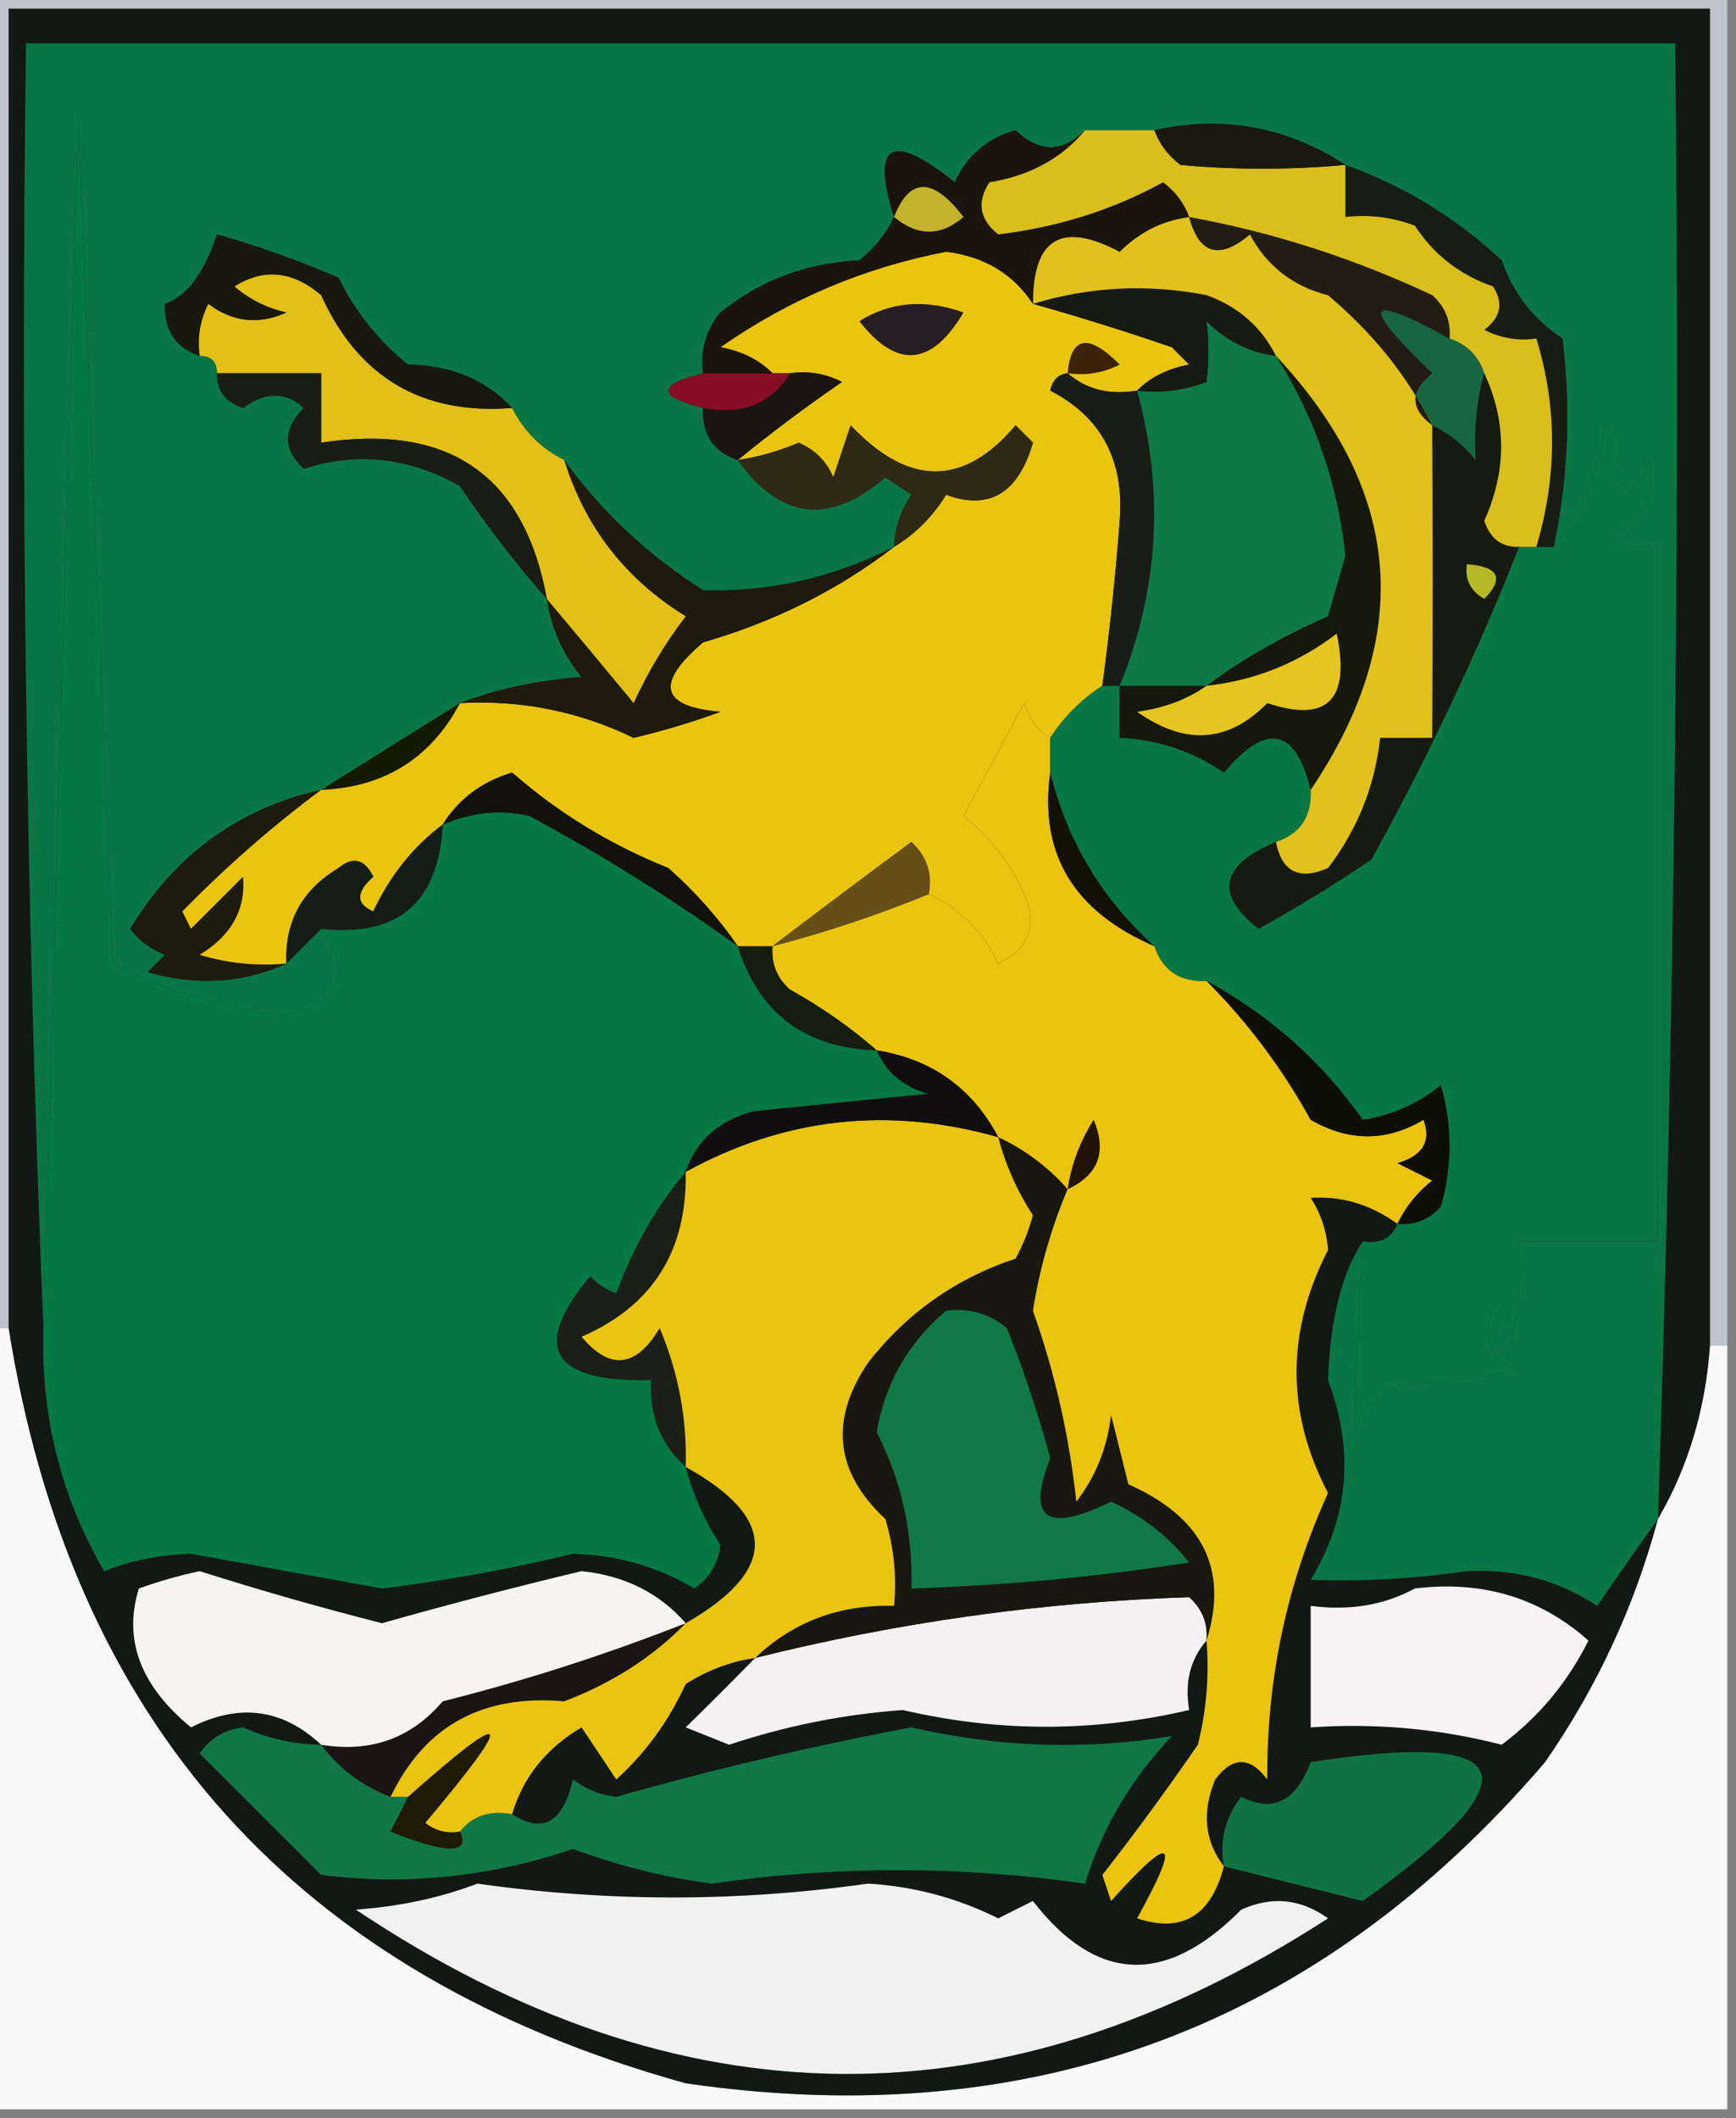 <?xml version="1.0" encoding="UTF-8"?>
<!DOCTYPE svg PUBLIC "-//W3C//DTD SVG 1.1//EN" "http://www.w3.org/Graphics/SVG/1.1/DTD/svg11.dtd">
<svg xmlns="http://www.w3.org/2000/svg" version="1.1" width="100px" height="122px" style="shape-rendering:geometricPrecision; text-rendering:geometricPrecision; image-rendering:optimizeQuality; fill-rule:evenodd; clip-rule:evenodd" xmlns:xlink="http://www.w3.org/1999/xlink">
<rect width="100%" height="100%" fill="#808080" stroke="none"/>
<g><path style="opacity:1" fill="#bcc3ca" d="M -0.5,-0.5 C 32.833,-0.5 66.167,-0.5 99.5,-0.5C 99.5,25.5 99.5,51.5 99.5,77.5C 99.167,77.5 98.833,77.5 98.5,77.5C 98.5,51.833 98.5,26.167 98.5,0.5C 65.833,0.5 33.167,0.5 0.5,0.5C 0.5,25.833 0.5,51.167 0.5,76.5C 0.167,76.5 -0.167,76.5 -0.5,76.5C -0.5,50.833 -0.5,25.167 -0.5,-0.5 Z"/></g>
<g><path style="opacity:1" fill="#f9f9f9" d="M -0.5,76.5 C -0.167,76.5 0.167,76.5 0.5,76.5C 4.119,99.292 17.119,113.792 39.5,120C 59.454,122.906 75.954,116.739 89,101.5C 91.988,97.192 94.155,92.525 95.5,87.5C 97.243,84.505 98.243,81.171 98.5,77.5C 98.833,77.5 99.167,77.5 99.5,77.5C 99.5,92.167 99.5,106.833 99.5,121.5C 66.167,121.5 32.833,121.5 -0.5,121.5C -0.5,106.5 -0.5,91.5 -0.5,76.5 Z"/></g>
<g><path style="opacity:1" fill="#121915" d="M 98.5,77.5 C 98.243,81.171 97.243,84.505 95.5,87.5C 94.155,92.525 91.988,97.192 89,101.5C 75.954,116.739 59.454,122.906 39.5,120C 17.119,113.792 4.119,99.292 0.5,76.5C 0.5,51.167 0.5,25.833 0.5,0.5C 33.167,0.5 65.833,0.5 98.5,0.5C 98.5,26.167 98.5,51.833 98.5,77.5 Z"/></g>
<g><path style="opacity:1" fill="#117745" d="M 18.5,100.5 C 19.545,101.878 20.878,102.878 22.5,103.5C 22.833,103.5 23.167,103.5 23.5,103.5C 23.196,104.15 22.863,104.817 22.5,105.5C 25.747,106.798 27.081,106.798 26.5,105.5C 27.209,104.596 28.209,104.263 29.5,104.5C 31.267,105.65 32.433,104.983 33,102.5C 33.725,103.059 34.558,103.392 35.5,103.5C 41.039,101.925 46.705,100.592 52.5,99.5C 57.524,100.656 62.524,100.823 67.5,100C 65.136,102.506 63.47,105.339 62.5,108.5C 55.324,107.465 48.158,107.465 41,108.5C 38.257,108.128 35.59,107.461 33,106.5C 28.264,108.113 23.431,108.613 18.5,108C 16.167,105.667 13.833,103.333 11.5,101C 12.108,100.13 12.941,99.63 14,99.5C 15.44,100.148 16.94,100.481 18.5,100.5 Z"/></g>
<g><path style="opacity:1" fill="#1e1a05" d="M 26.5,105.5 C 27.081,106.798 25.747,106.798 22.5,105.5C 22.863,104.817 23.196,104.15 23.5,103.5C 29.451,98.226 29.784,98.726 24.5,105C 25.094,105.464 25.761,105.631 26.5,105.5 Z"/></g>
<g><path style="opacity:1" fill="#117344" d="M 70.5,107.5 C 70.238,106.022 70.571,104.689 71.5,103.5C 73.322,104.429 74.655,103.762 75.5,101.5C 87.564,99.635 88.564,102.302 78.5,109.5C 75.803,108.831 73.137,108.164 70.5,107.5 Z"/></g>
<g><path style="opacity:1" fill="#f7f3f4" d="M 81.5,91.5 C 85.384,91.024 88.717,92.024 91.5,94.5C 90.299,96.909 88.633,98.909 86.5,100.5C 82.906,99.574 79.24,99.241 75.5,99.5C 75.5,97.167 75.5,94.833 75.5,92.5C 77.735,92.795 79.735,92.461 81.5,91.5 Z"/></g>
<g><path style="opacity:1" fill="#1a1414" d="M 39.5,93.5 C 37.605,95.443 35.272,96.943 32.5,98C 27.789,97.583 24.456,99.416 22.5,103.5C 20.878,102.878 19.545,101.878 18.5,100.5C 21.346,100.97 23.679,100.137 25.5,98C 30.221,96.814 34.887,95.314 39.5,93.5 Z"/></g>
<g><path style="opacity:1" fill="#f3f1f2" d="M 69.5,94.5 C 68.566,95.568 68.232,96.901 68.5,98.5C 63.006,99.784 57.506,99.784 52,98.5C 48.584,98.75 45.251,99.416 42,100.5C 41.167,100.167 40.333,99.833 39.5,99.5C 40.867,98.16 42.2,96.827 43.5,95.5C 51.727,93.444 60.06,92.277 68.5,92C 69.252,92.671 69.586,93.504 69.5,94.5 Z"/></g>
<g><path style="opacity:1" fill="#f5f4f3" d="M 39.5,93.5 C 34.887,95.314 30.221,96.814 25.5,98C 23.679,100.137 21.346,100.97 18.5,100.5C 16.285,98.426 13.785,98.093 11,99.5C 8.087,97.102 7.087,94.436 8,91.5C 9.144,91.089 10.311,90.756 11.5,90.5C 14.973,91.602 18.473,92.602 22,93.5C 25.809,92.423 29.643,91.423 33.5,90.5C 35.987,90.759 37.987,91.759 39.5,93.5 Z"/></g>
<g><path style="opacity:1" fill="#181811" d="M 57.5,65.5 C 59.03,66.211 60.363,67.211 61.5,68.5C 60.553,70.734 59.886,73.068 59.5,75.5C 60.759,79.049 61.593,82.716 62,86.5C 63.117,85.051 63.784,83.384 64,81.5C 64.333,82.833 64.667,84.167 65,85.5C 69.286,87.401 70.786,90.401 69.5,94.5C 69.586,93.504 69.252,92.671 68.5,92C 60.06,92.277 51.727,93.444 43.5,95.5C 45.684,93.415 48.351,92.415 51.5,92.5C 51.66,90.801 51.493,89.134 51,87.5C 48.102,84.799 47.768,81.799 50,78.5C 52.229,75.636 55.063,73.636 58.5,72.5C 58.931,71.707 59.264,70.873 59.5,70C 58.586,68.594 57.919,67.094 57.5,65.5 Z"/></g>
<g><path style="opacity:1" fill="#107947" d="M 54.5,75.5 C 55.822,75.33 56.989,75.663 58,76.5C 58.981,78.96 59.815,81.46 60.5,84C 59.113,87.498 60.28,88.331 64,86.5C 65.771,87.304 67.271,88.471 68.5,90C 63.192,90.83 57.859,91.33 52.5,91.5C 52.59,88.275 51.923,85.275 50.5,82.5C 50.974,79.689 52.307,77.355 54.5,75.5 Z"/></g>
<g><path style="opacity:1" fill="#1c1f17" d="M 39.5,67.5 C 39.585,72.06 37.585,75.226 33.5,77C 35.137,78.951 36.637,78.784 38,76.5C 39.079,79.063 39.579,81.729 39.5,84.5C 38.069,83.22 37.402,81.553 37.5,79.5C 31.734,79.625 30.567,77.625 34,73.5C 34.414,73.957 34.914,74.291 35.5,74.5C 36.475,71.848 37.808,69.514 39.5,67.5 Z"/></g>
<g><path style="opacity:1" fill="#e9c411" d="M 57.5,65.5 C 57.919,67.094 58.586,68.594 59.5,70C 59.264,70.873 58.931,71.707 58.5,72.5C 55.063,73.636 52.229,75.636 50,78.5C 47.768,81.799 48.102,84.799 51,87.5C 51.493,89.134 51.66,90.801 51.5,92.5C 48.351,92.415 45.684,93.415 43.5,95.5C 42.078,95.709 40.745,96.209 39.5,97C 38.521,99.137 37.188,100.971 35.5,102.5C 34.833,101.5 34.167,100.5 33.5,99.5C 31.459,100.707 30.125,102.374 29.5,104.5C 28.209,104.263 27.209,104.596 26.5,105.5C 25.761,105.631 25.094,105.464 24.5,105C 29.784,98.726 29.451,98.226 23.5,103.5C 23.167,103.5 22.833,103.5 22.5,103.5C 24.456,99.416 27.789,97.583 32.5,98C 35.272,96.943 37.605,95.443 39.5,93.5C 44.809,90.448 44.809,87.448 39.5,84.5C 39.579,81.729 39.079,79.063 38,76.5C 36.637,78.784 35.137,78.951 33.5,77C 37.585,75.226 39.585,72.06 39.5,67.5C 45.179,64.377 51.179,63.71 57.5,65.5 Z"/></g>
<g><path style="opacity:1" fill="#ebc410" d="M 60.5,42.5 C 60.5,43.167 60.5,43.833 60.5,44.5C 59.847,49.168 61.847,52.501 66.5,54.5C 66.973,55.906 67.973,56.573 69.5,56.5C 71.86,58.865 73.86,61.532 75.5,64.5C 77.695,65.769 79.862,65.769 82,64.5C 82.456,65.744 81.956,66.577 80.5,67C 81.167,67.333 81.833,67.667 82.5,68C 81.62,68.708 80.953,69.542 80.5,70.5C 78.948,69.378 77.282,68.878 75.5,69C 76.081,69.893 76.415,70.893 76.5,72C 74.081,76.717 74.081,81.384 76.5,86C 74.126,91.223 72.959,96.723 73,102.5C 72,101.167 71,101.167 70,102.5C 69.22,104.387 69.387,106.054 70.5,107.5C 69.763,110.361 68.096,111.361 65.5,110.5C 68.065,105.865 67.565,105.532 64,109.5C 63.833,109 63.667,108.5 63.5,108C 65.391,105.583 67.224,103.083 69,100.5C 69.496,98.527 69.662,96.527 69.5,94.5C 70.786,90.401 69.286,87.401 65,85.5C 64.667,84.167 64.333,82.833 64,81.5C 63.784,83.384 63.117,85.051 62,86.5C 61.593,82.716 60.759,79.049 59.5,75.5C 59.886,73.068 60.553,70.734 61.5,68.5C 60.363,67.211 59.03,66.211 57.5,65.5C 56.008,62.677 53.674,61.01 50.5,60.5C 49.013,59.196 47.346,58.03 45.5,57C 44.748,56.329 44.414,55.496 44.5,54.5C 47.574,53.698 50.574,52.698 53.5,51.5C 55.257,52.292 56.59,53.625 57.5,55.5C 59.283,54.652 59.783,53.319 59,51.5C 58.19,49.694 57.024,48.194 55.5,47C 56.667,44.833 57.833,42.667 59,40.5C 59.278,41.416 59.778,42.083 60.5,42.5 Z"/></g>
<g><path style="opacity:1" fill="#057844" d="M 18.5,53.5 C 22.932,53.982 25.265,51.982 25.5,47.5C 27.137,46.782 28.803,46.615 30.5,47C 34.724,49.272 38.724,51.772 42.5,54.5C 43.706,58.365 46.373,60.365 50.5,60.5C 51.058,61.79 52.058,62.623 53.5,63C 50.167,63.333 46.833,63.667 43.5,64C 41.456,64.498 40.122,65.665 39.5,67.5C 37.808,69.514 36.475,71.848 35.5,74.5C 34.914,74.291 34.414,73.957 34,73.5C 30.567,77.625 31.734,79.625 37.5,79.5C 37.402,81.553 38.069,83.22 39.5,84.5C 39.919,86.094 40.586,87.594 41.5,89C 41.37,90.059 40.87,90.892 40,91.5C 37.859,90.232 35.526,89.565 33,89.5C 29.372,90.376 25.705,91.043 22,91.5C 18.333,90.833 14.667,90.167 11,89.5C 9.236,89.544 7.569,89.878 6,90.5C 3.508,86.22 2.341,81.553 2.5,76.5C 3.157,53.232 3.824,29.899 4.5,6.5C 5.167,22.833 5.833,39.167 6.5,55.5C 9.614,57.114 12.947,58.114 16.5,58.5C 19.624,57.731 20.291,56.064 18.5,53.5 Z"/></g>
<g><path style="opacity:1" fill="#0a7645" d="M 95.5,87.5 C 94.356,89.1 93.189,90.767 92,92.5C 89.753,91.02 87.253,90.353 84.5,90.5C 81.473,90.938 78.473,91.105 75.5,91C 77.696,87.396 78.03,83.562 76.5,79.5C 76.626,75.988 77.292,73.321 78.5,71.5C 78.276,75.204 78.11,78.871 78,82.5C 78.374,81.584 78.874,80.75 79.5,80C 82.167,79.667 84.833,79.333 87.5,79C 85.842,78.275 85.342,77.108 86,75.5C 86.333,76.167 86.667,76.833 87,77.5C 87.496,75.527 87.662,73.527 87.5,71.5C 90.167,71.5 92.833,71.5 95.5,71.5C 95.5,58.167 95.5,44.833 95.5,31.5C 94.448,31.649 93.448,31.483 92.5,31C 94.612,30.094 95.445,28.594 95,26.5C 94.465,28.27 93.631,28.604 92.5,27.5C 93.59,26.391 93.59,25.391 92.5,24.5C 92.026,27.217 91.026,29.55 89.5,31.5C 90.331,27.524 90.497,23.524 90,19.5C 88.325,18.404 87.158,16.904 86.5,15C 83.886,12.557 80.886,10.723 77.5,9.5C 74.099,7.295 70.432,6.629 66.5,7.5C 65.167,7.5 63.833,7.5 62.5,7.5C 61.198,8.807 59.865,8.807 58.5,7.5C 56.866,7.968 55.7,8.968 55,10.5C 51.333,7.573 50.166,8.24 51.5,12.5C 51.047,13.458 50.38,14.292 49.5,15C 46.475,15.133 43.808,16.134 41.5,18C 40.663,19.011 40.33,20.178 40.5,21.5C 37.833,22.167 37.833,22.833 40.5,23.5C 40.427,25.027 41.094,26.027 42.5,26.5C 44.949,29.925 47.782,30.258 51,27.5C 51.5,27.833 52,28.167 52.5,28.5C 51.873,29.417 51.539,30.417 51.5,31.5C 48.012,33.277 44.346,34.111 40.5,34C 37.308,31.972 34.641,29.472 32.5,26.5C 31.167,25.833 30.167,24.833 29.5,23.5C 27.974,21.87 25.974,21.037 23.5,21C 21.787,19.622 20.453,17.955 19.5,16C 17.222,15.014 14.889,14.181 12.5,13.5C 11.771,15.734 10.771,17.067 9.5,17.5C 9.453,19.038 10.12,20.038 11.5,20.5C 12.167,20.5 12.5,20.833 12.5,21.5C 12.47,22.497 12.97,23.164 14,23.5C 15.3,22.548 16.467,22.548 17.5,23.5C 16.289,24.72 16.289,25.887 17.5,27C 20.57,26.008 23.57,26.341 26.5,28C 28.066,30.326 29.732,32.492 31.5,34.5C 31.751,36.17 32.418,37.67 33.5,39C 30.964,39.186 28.631,39.686 26.5,40.5C 23.825,42.17 21.159,43.837 18.5,45.5C 13.749,46.571 10.083,49.238 7.5,53.5C 8.025,54.192 8.692,54.692 9.5,55C 9.167,55.333 8.833,55.667 8.5,56C 11.367,56.801 14.034,56.634 16.5,55.5C 17.167,54.833 17.833,54.167 18.5,53.5C 20.291,56.064 19.624,57.731 16.5,58.5C 12.947,58.114 9.614,57.114 6.5,55.5C 5.833,39.167 5.167,22.833 4.5,6.5C 3.824,29.899 3.157,53.232 2.5,76.5C 1.502,52.006 1.169,27.339 1.5,2.5C 33.167,2.5 64.833,2.5 96.5,2.5C 96.782,30.852 96.449,59.185 95.5,87.5 Z"/></g>
<g><path style="opacity:1" fill="#211407" d="M 61.5,68.5 C 61.709,67.078 62.209,65.745 63,64.5C 63.773,66.352 63.273,67.686 61.5,68.5 Z"/></g>
<g><path style="opacity:1" fill="#0d0f05" d="M 69.5,56.5 C 73.132,58.466 76.132,61.133 78.5,64.5C 80.187,64.24 81.687,63.573 83,62.5C 83.667,64.833 83.667,67.167 83,69.5C 82.329,70.252 81.496,70.586 80.5,70.5C 80.953,69.542 81.62,68.708 82.5,68C 81.833,67.667 81.167,67.333 80.5,67C 81.956,66.577 82.456,65.744 82,64.5C 79.862,65.769 77.695,65.769 75.5,64.5C 73.86,61.532 71.86,58.865 69.5,56.5 Z"/></g>
<g><path style="opacity:1" fill="#100e0e" d="M 50.5,60.5 C 53.674,61.01 56.008,62.677 57.5,65.5C 51.179,63.71 45.179,64.377 39.5,67.5C 40.122,65.665 41.456,64.498 43.5,64C 46.833,63.667 50.167,63.333 53.5,63C 52.058,62.623 51.058,61.79 50.5,60.5 Z"/></g>
<g><path style="opacity:1" fill="#141d0f" d="M 42.5,54.5 C 43.167,54.5 43.833,54.5 44.5,54.5C 44.414,55.496 44.748,56.329 45.5,57C 47.346,58.03 49.013,59.196 50.5,60.5C 46.373,60.365 43.706,58.365 42.5,54.5 Z"/></g>
<g><path style="opacity:1" fill="#1d1a0e" d="M 18.5,45.5 C 15.712,47.569 13.045,49.902 10.5,52.5C 10.667,52.833 10.833,53.167 11,53.5C 12,52.5 13,51.5 14,50.5C 14.163,52.387 13.329,53.887 11.5,55C 13.134,55.493 14.801,55.66 16.5,55.5C 14.034,56.634 11.367,56.801 8.5,56C 8.833,55.667 9.167,55.333 9.5,55C 8.692,54.692 8.025,54.192 7.5,53.5C 10.083,49.238 13.749,46.571 18.5,45.5 Z"/></g>
<g><path style="opacity:1" fill="#121104" d="M 60.5,44.5 C 61.483,48.469 63.483,51.802 66.5,54.5C 61.847,52.501 59.847,49.168 60.5,44.5 Z"/></g>
<g><path style="opacity:1" fill="#141903" d="M 26.5,40.5 C 24.807,43.682 22.141,45.348 18.5,45.5C 21.159,43.837 23.825,42.17 26.5,40.5 Z"/></g>
<g><path style="opacity:1" fill="#eac510" d="M 59.5,17.5 C 62.083,18.224 64.749,19.057 67.5,20C 67.833,20.333 68.167,20.667 68.5,21C 67.263,21.232 66.263,21.732 65.5,22.5C 63.901,22.768 62.568,22.434 61.5,21.5C 60.957,21.56 60.624,21.893 60.5,22.5C 63.441,24.018 64.774,26.518 64.5,30C 64.256,33.186 63.923,36.353 63.5,39.5C 62.272,40.306 61.272,41.306 60.5,42.5C 59.778,42.083 59.278,41.416 59,40.5C 57.833,42.667 56.667,44.833 55.5,47C 57.024,48.194 58.19,49.694 59,51.5C 59.783,53.319 59.283,54.652 57.5,55.5C 56.59,53.625 55.257,52.292 53.5,51.5C 53.719,50.325 53.386,49.325 52.5,48.5C 49.798,50.498 47.131,52.498 44.5,54.5C 43.833,54.5 43.167,54.5 42.5,54.5C 41.375,52.871 40.041,51.371 38.5,50C 35.166,48.669 32.166,46.835 29.5,44.5C 27.739,45.035 26.406,46.035 25.5,47.5C 23.822,48.747 22.489,50.414 21.5,52.5C 20.494,52.062 20.494,51.396 21.5,50.5C 20.998,49.479 20.332,49.312 19.5,50C 17.393,51.264 16.393,53.097 16.5,55.5C 14.801,55.66 13.134,55.493 11.5,55C 13.329,53.887 14.163,52.387 14,50.5C 13,51.5 12,52.5 11,53.5C 10.833,53.167 10.667,52.833 10.5,52.5C 13.045,49.902 15.712,47.569 18.5,45.5C 22.141,45.348 24.807,43.682 26.5,40.5C 30.013,40.307 33.346,40.974 36.5,42.5C 38.197,42.101 39.863,41.601 41.5,41C 38.046,40.707 37.712,39.374 40.5,37C 44.613,35.812 48.28,33.979 51.5,31.5C 52.712,30.77 53.712,29.77 54.5,28.5C 56.988,29.412 58.655,28.412 59.5,25.5C 59.167,25.167 58.833,24.833 58.5,24.5C 55.513,28.042 52.346,28.042 49,24.5C 48.667,25.5 48.333,26.5 48,27.5C 47.612,26.572 46.945,25.905 46,25.5C 44.861,25.989 43.695,26.323 42.5,26.5C 44.337,24.991 46.337,23.491 48.5,22C 47.552,21.517 46.552,21.351 45.5,21.5C 45.167,21.5 44.833,21.5 44.5,21.5C 43.737,20.732 42.737,20.232 41.5,20C 45.439,17.245 49.772,15.411 54.5,14.5C 56.693,14.771 58.359,15.771 59.5,17.5 Z"/></g>
<g><path style="opacity:1" fill="#141d15" d="M 25.5,47.5 C 25.265,51.982 22.932,53.982 18.5,53.5C 17.833,54.167 17.167,54.833 16.5,55.5C 16.393,53.097 17.393,51.264 19.5,50C 20.332,49.312 20.998,49.479 21.5,50.5C 20.494,51.396 20.494,52.062 21.5,52.5C 22.489,50.414 23.822,48.747 25.5,47.5 Z"/></g>
<g><path style="opacity:1" fill="#675017" d="M 53.5,51.5 C 50.574,52.698 47.574,53.698 44.5,54.5C 47.131,52.498 49.798,50.498 52.5,48.5C 53.386,49.325 53.719,50.325 53.5,51.5 Z"/></g>
<g><path style="opacity:1" fill="#12110b" d="M 42.5,54.5 C 38.724,51.772 34.724,49.272 30.5,47C 28.803,46.615 27.137,46.782 25.5,47.5C 26.406,46.035 27.739,45.035 29.5,44.5C 32.166,46.835 35.166,48.669 38.5,50C 40.041,51.371 41.375,52.871 42.5,54.5 Z"/></g>
<g><path style="opacity:1" fill="#1e1a0d" d="M 32.5,26.5 C 34.641,29.472 37.308,31.972 40.5,34C 44.346,34.111 48.012,33.277 51.5,31.5C 48.28,33.979 44.613,35.812 40.5,37C 37.712,39.374 38.046,40.707 41.5,41C 39.863,41.601 38.197,42.101 36.5,42.5C 33.346,40.974 30.013,40.307 26.5,40.5C 28.631,39.686 30.964,39.186 33.5,39C 32.418,37.67 31.751,36.17 31.5,34.5C 33.159,36.469 34.825,38.469 36.5,40.5C 37.316,38.713 38.316,37.046 39.5,35.5C 36.034,33.369 33.701,30.369 32.5,26.5 Z"/></g>
<g><path style="opacity:1" fill="#097743" d="M 78.5,71.5 C 79.492,71.672 80.158,71.338 80.5,70.5C 81.496,70.586 82.329,70.252 83,69.5C 83.667,67.167 83.667,64.833 83,62.5C 81.687,63.573 80.187,64.24 78.5,64.5C 76.132,61.133 73.132,58.466 69.5,56.5C 67.973,56.573 66.973,55.906 66.5,54.5C 63.483,51.802 61.483,48.469 60.5,44.5C 60.5,43.833 60.5,43.167 60.5,42.5C 61.272,41.306 62.272,40.306 63.5,39.5C 63.833,39.5 64.167,39.5 64.5,39.5C 64.5,40.5 64.5,41.5 64.5,42.5C 66.677,42.586 68.677,43.253 70.5,44.5C 72.961,41.577 74.628,41.911 75.5,45.5C 75.573,47.027 74.906,48.027 73.5,48.5C 70.299,49.84 69.965,51.506 72.5,53.5C 74.733,52.258 76.9,50.925 79,49.5C 82.258,43.595 85.091,37.595 87.5,31.5C 87.833,31.5 88.167,31.5 88.5,31.5C 88.833,31.5 89.167,31.5 89.5,31.5C 91.026,29.55 92.026,27.217 92.5,24.5C 93.59,25.391 93.59,26.391 92.5,27.5C 93.631,28.604 94.465,28.27 95,26.5C 95.445,28.594 94.612,30.094 92.5,31C 93.448,31.483 94.448,31.649 95.5,31.5C 95.5,44.833 95.5,58.167 95.5,71.5C 92.833,71.5 90.167,71.5 87.5,71.5C 87.662,73.527 87.496,75.527 87,77.5C 86.667,76.833 86.333,76.167 86,75.5C 85.342,77.108 85.842,78.275 87.5,79C 84.833,79.333 82.167,79.667 79.5,80C 78.874,80.75 78.374,81.584 78,82.5C 78.11,78.871 78.276,75.204 78.5,71.5 Z"/></g>
<g><path style="opacity:1" fill="#16180c" d="M 73.5,20.5 C 80.812,28.298 81.479,36.632 75.5,45.5C 74.628,41.911 72.961,41.577 70.5,44.5C 68.677,43.253 66.677,42.586 64.5,42.5C 64.5,41.5 64.5,40.5 64.5,39.5C 66.167,39.5 67.833,39.5 69.5,39.5C 71.608,37.941 73.941,36.608 76.5,35.5C 76.833,34.333 77.167,33.167 77.5,32C 77.046,27.804 75.713,23.971 73.5,20.5 Z"/></g>
<g><path style="opacity:1" fill="#e5c621" d="M 69.5,39.5 C 72.265,39.202 74.765,38.202 77,36.5C 77.796,40.318 76.462,41.651 73,40.5C 70.757,42.787 68.257,42.953 65.5,41C 67.058,40.79 68.391,40.29 69.5,39.5 Z"/></g>
<g><path style="opacity:1" fill="#171a10" d="M 85.5,21.5 C 86.792,24.288 86.792,27.121 85.5,30C 85.836,31.03 86.503,31.53 87.5,31.5C 85.091,37.595 82.258,43.595 79,49.5C 76.9,50.925 74.733,52.258 72.5,53.5C 69.965,51.506 70.299,49.84 73.5,48.5C 73.843,50.225 74.843,50.725 76.5,50C 78.204,47.763 79.204,45.263 79.5,42.5C 80.5,42.5 81.5,42.5 82.5,42.5C 82.531,36.531 82.531,30.531 82.5,24.5C 83.458,24.953 84.292,25.619 85,26.5C 84.904,24.619 85.071,22.953 85.5,21.5 Z"/></g>
<g><path style="opacity:1" fill="#b5b925" d="M 84.5,32.5 C 86.337,32.639 86.67,33.306 85.5,34.5C 84.703,34.043 84.369,33.376 84.5,32.5 Z"/></g>
<g><path style="opacity:1" fill="#181d18" d="M 61.5,21.5 C 62.568,22.434 63.901,22.768 65.5,22.5C 67.085,28.307 66.751,33.974 64.5,39.5C 64.167,39.5 63.833,39.5 63.5,39.5C 63.923,36.353 64.256,33.186 64.5,30C 64.774,26.518 63.441,24.018 60.5,22.5C 60.624,21.893 60.957,21.56 61.5,21.5 Z"/></g>
<g><path style="opacity:1" fill="#e3c018" d="M 29.5,23.5 C 30.167,24.833 31.167,25.833 32.5,26.5C 33.701,30.369 36.034,33.369 39.5,35.5C 38.316,37.046 37.316,38.713 36.5,40.5C 34.825,38.469 33.159,36.469 31.5,34.5C 30.199,27.371 25.865,24.371 18.5,25.5C 18.5,24.167 18.5,22.833 18.5,21.5C 16.5,21.5 14.5,21.5 12.5,21.5C 12.5,20.833 12.167,20.5 11.5,20.5C 11.351,19.448 11.517,18.448 12,17.5C 13.388,18.554 14.888,18.72 16.5,18C 15.376,17.751 14.376,17.251 13.5,16.5C 15.188,15.432 16.854,15.599 18.5,17C 20.647,21.74 24.314,23.907 29.5,23.5 Z"/></g>
<g><path style="opacity:1" fill="#2e2914" d="M 51.5,31.5 C 51.539,30.417 51.873,29.417 52.5,28.5C 52,28.167 51.5,27.833 51,27.5C 47.782,30.258 44.949,29.925 42.5,26.5C 43.695,26.323 44.861,25.989 46,25.5C 46.945,25.905 47.612,26.572 48,27.5C 48.333,26.5 48.667,25.5 49,24.5C 52.346,28.042 55.513,28.042 58.5,24.5C 58.833,24.833 59.167,25.167 59.5,25.5C 58.655,28.412 56.988,29.412 54.5,28.5C 53.712,29.77 52.712,30.77 51.5,31.5 Z"/></g>
<g><path style="opacity:1" fill="#0f7945" d="M 73.5,20.5 C 75.713,23.971 77.046,27.804 77.5,32C 77.167,33.167 76.833,34.333 76.5,35.5C 73.941,36.608 71.608,37.941 69.5,39.5C 67.833,39.5 66.167,39.5 64.5,39.5C 66.751,33.974 67.085,28.307 65.5,22.5C 66.873,22.657 68.207,22.49 69.5,22C 69.64,20.736 69.64,19.57 69.5,18.5C 70.622,19.63 71.956,20.297 73.5,20.5 Z"/></g>
<g><path style="opacity:1" fill="#191d13" d="M 12.5,21.5 C 14.5,21.5 16.5,21.5 18.5,21.5C 18.5,22.833 18.5,24.167 18.5,25.5C 25.865,24.371 30.199,27.371 31.5,34.5C 29.732,32.492 28.066,30.326 26.5,28C 23.57,26.341 20.57,26.008 17.5,27C 16.289,25.887 16.289,24.72 17.5,23.5C 16.467,22.548 15.3,22.548 14,23.5C 12.97,23.164 12.47,22.497 12.5,21.5 Z"/></g>
<g><path style="opacity:1" fill="#1a160f" d="M 45.5,21.5 C 46.552,21.351 47.552,21.517 48.5,22C 46.337,23.491 44.337,24.991 42.5,26.5C 41.094,26.027 40.427,25.027 40.5,23.5C 42.781,23.923 44.448,23.256 45.5,21.5 Z"/></g>
<g><path style="opacity:1" fill="#186542" d="M 83.5,19.5 C 84.5,19.833 85.167,20.5 85.5,21.5C 85.071,22.953 84.904,24.619 85,26.5C 84.292,25.619 83.458,24.953 82.5,24.5C 81.209,23.527 81.209,22.527 82.5,21.5C 78.272,17.467 78.605,16.8 83.5,19.5 Z"/></g>
<g><path style="opacity:1" fill="#880e26" d="M 40.5,21.5 C 41.833,21.5 43.167,21.5 44.5,21.5C 44.833,21.5 45.167,21.5 45.5,21.5C 44.448,23.256 42.781,23.923 40.5,23.5C 37.833,22.833 37.833,22.167 40.5,21.5 Z"/></g>
<g><path style="opacity:1" fill="#3b2208" d="M 61.5,21.5 C 61.696,19.354 62.696,19.188 64.5,21C 63.552,21.483 62.552,21.649 61.5,21.5 Z"/></g>
<g><path style="opacity:1" fill="#171d12" d="M 77.5,9.5 C 80.886,10.723 83.886,12.557 86.5,15C 87.158,16.904 88.325,18.404 90,19.5C 90.497,23.524 90.331,27.524 89.5,31.5C 89.167,31.5 88.833,31.5 88.5,31.5C 89.705,27.434 89.705,23.434 88.5,19.5C 87.448,19.649 86.448,19.483 85.5,19C 86.451,18.282 86.617,17.449 86,16.5C 84.096,15.842 82.596,14.675 81.5,13C 80.207,12.51 78.873,12.343 77.5,12.5C 77.5,11.5 77.5,10.5 77.5,9.5 Z"/></g>
<g><path style="opacity:1" fill="#171a10" d="M 73.5,20.5 C 71.956,20.297 70.622,19.63 69.5,18.5C 69.64,19.57 69.64,20.736 69.5,22C 68.207,22.49 66.873,22.657 65.5,22.5C 66.263,21.732 67.263,21.232 68.5,21C 68.167,20.667 67.833,20.333 67.5,20C 64.749,19.057 62.083,18.224 59.5,17.5C 62.779,16.508 66.112,16.341 69.5,17C 71.324,17.66 72.657,18.827 73.5,20.5 Z"/></g>
<g><path style="opacity:1" fill="#e1c11b" d="M 68.5,12.5 C 69.077,14.652 70.243,14.985 72,13.5C 72.979,15.32 74.479,16.487 76.5,17C 79.113,19.202 81.113,21.702 82.5,24.5C 82.531,30.531 82.531,36.531 82.5,42.5C 81.5,42.5 80.5,42.5 79.5,42.5C 79.204,45.263 78.204,47.763 76.5,50C 74.843,50.725 73.843,50.225 73.5,48.5C 74.906,48.027 75.573,47.027 75.5,45.5C 81.479,36.632 80.812,28.298 73.5,20.5C 72.657,18.827 71.324,17.66 69.5,17C 66.112,16.341 62.779,16.508 59.5,17.5C 59.484,13.726 61.15,12.726 64.5,14.5C 65.622,13.37 66.956,12.703 68.5,12.5 Z"/></g>
<g><path style="opacity:1" fill="#271d22" d="M 49.5,18.5 C 51.288,17.378 53.288,17.211 55.5,18C 53.663,21.102 51.663,21.269 49.5,18.5 Z"/></g>
<g><path style="opacity:1" fill="#18180c" d="M 29.5,23.5 C 24.314,23.907 20.647,21.74 18.5,17C 16.854,15.599 15.188,15.432 13.5,16.5C 14.376,17.251 15.376,17.751 16.5,18C 14.888,18.72 13.388,18.554 12,17.5C 11.517,18.448 11.351,19.448 11.5,20.5C 10.12,20.038 9.453,19.038 9.5,17.5C 10.771,17.067 11.771,15.734 12.5,13.5C 14.889,14.181 17.222,15.014 19.5,16C 20.453,17.955 21.787,19.622 23.5,21C 25.974,21.037 27.974,21.87 29.5,23.5 Z"/></g>
<g><path style="opacity:1" fill="#231c13" d="M 68.5,12.5 C 73.287,13.369 77.953,14.869 82.5,17C 83.252,17.671 83.586,18.504 83.5,19.5C 78.605,16.8 78.272,17.467 82.5,21.5C 81.209,22.527 81.209,23.527 82.5,24.5C 81.113,21.702 79.113,19.202 76.5,17C 74.479,16.487 72.979,15.32 72,13.5C 70.243,14.985 69.077,14.652 68.5,12.5 Z"/></g>
<g><path style="opacity:1" fill="#1a140d" d="M 62.5,7.5 C 61.159,9.12 59.326,10.12 57,10.5C 56.251,11.635 56.417,12.635 57.5,13.5C 60.929,13.093 64.095,12.093 67,10.5C 67.717,11.044 68.217,11.711 68.5,12.5C 66.956,12.703 65.622,13.37 64.5,14.5C 61.15,12.726 59.484,13.726 59.5,17.5C 58.359,15.771 56.693,14.771 54.5,14.5C 49.772,15.411 45.439,17.245 41.5,20C 42.737,20.232 43.737,20.732 44.5,21.5C 43.167,21.5 41.833,21.5 40.5,21.5C 40.33,20.178 40.663,19.011 41.5,18C 43.808,16.134 46.475,15.133 49.5,15C 50.38,14.292 51.047,13.458 51.5,12.5C 50.166,8.24 51.333,7.573 55,10.5C 55.7,8.968 56.866,7.968 58.5,7.5C 59.865,8.807 61.198,8.807 62.5,7.5 Z"/></g>
<g><path style="opacity:1" fill="#d9be1c" d="M 62.5,7.5 C 63.833,7.5 65.167,7.5 66.5,7.5C 66.783,8.289 67.283,8.956 68,9.5C 71.143,9.787 74.31,9.787 77.5,9.5C 77.5,10.5 77.5,11.5 77.5,12.5C 78.873,12.343 80.207,12.51 81.5,13C 82.596,14.675 84.096,15.842 86,16.5C 86.617,17.449 86.451,18.282 85.5,19C 86.448,19.483 87.448,19.649 88.5,19.5C 89.705,23.434 89.705,27.434 88.5,31.5C 88.167,31.5 87.833,31.5 87.5,31.5C 86.503,31.53 85.836,31.03 85.5,30C 86.792,27.121 86.792,24.288 85.5,21.5C 85.167,20.5 84.5,19.833 83.5,19.5C 83.586,18.504 83.252,17.671 82.5,17C 77.953,14.869 73.287,13.369 68.5,12.5C 68.217,11.711 67.717,11.044 67,10.5C 64.095,12.093 60.929,13.093 57.5,13.5C 56.417,12.635 56.251,11.635 57,10.5C 59.326,10.12 61.159,9.12 62.5,7.5 Z"/></g>
<g><path style="opacity:1" fill="#c3b22b" d="M 51.5,12.5 C 52.405,10.193 53.738,10.193 55.5,12.5C 54.192,13.626 52.858,13.626 51.5,12.5 Z"/></g>
<g><path style="opacity:1" fill="#1b180e" d="M 77.5,9.5 C 74.31,9.787 71.143,9.787 68,9.5C 67.283,8.956 66.783,8.289 66.5,7.5C 70.432,6.629 74.099,7.295 77.5,9.5 Z"/></g>
<g><path style="opacity:1" fill="#f2f1f1" d="M 27.5,108.5 C 35.008,109.562 42.508,109.562 50,108.5C 52.637,108.657 55.137,109.323 57.5,110.5C 58.167,110.167 58.833,109.833 59.5,109.5C 63.154,114.225 67.154,114.392 71.5,110C 73.259,109.202 74.925,109.369 76.5,110.5C 57.774,122.614 39.108,122.447 20.5,110C 23.036,109.814 25.369,109.314 27.5,108.5 Z"/></g>
</svg>
